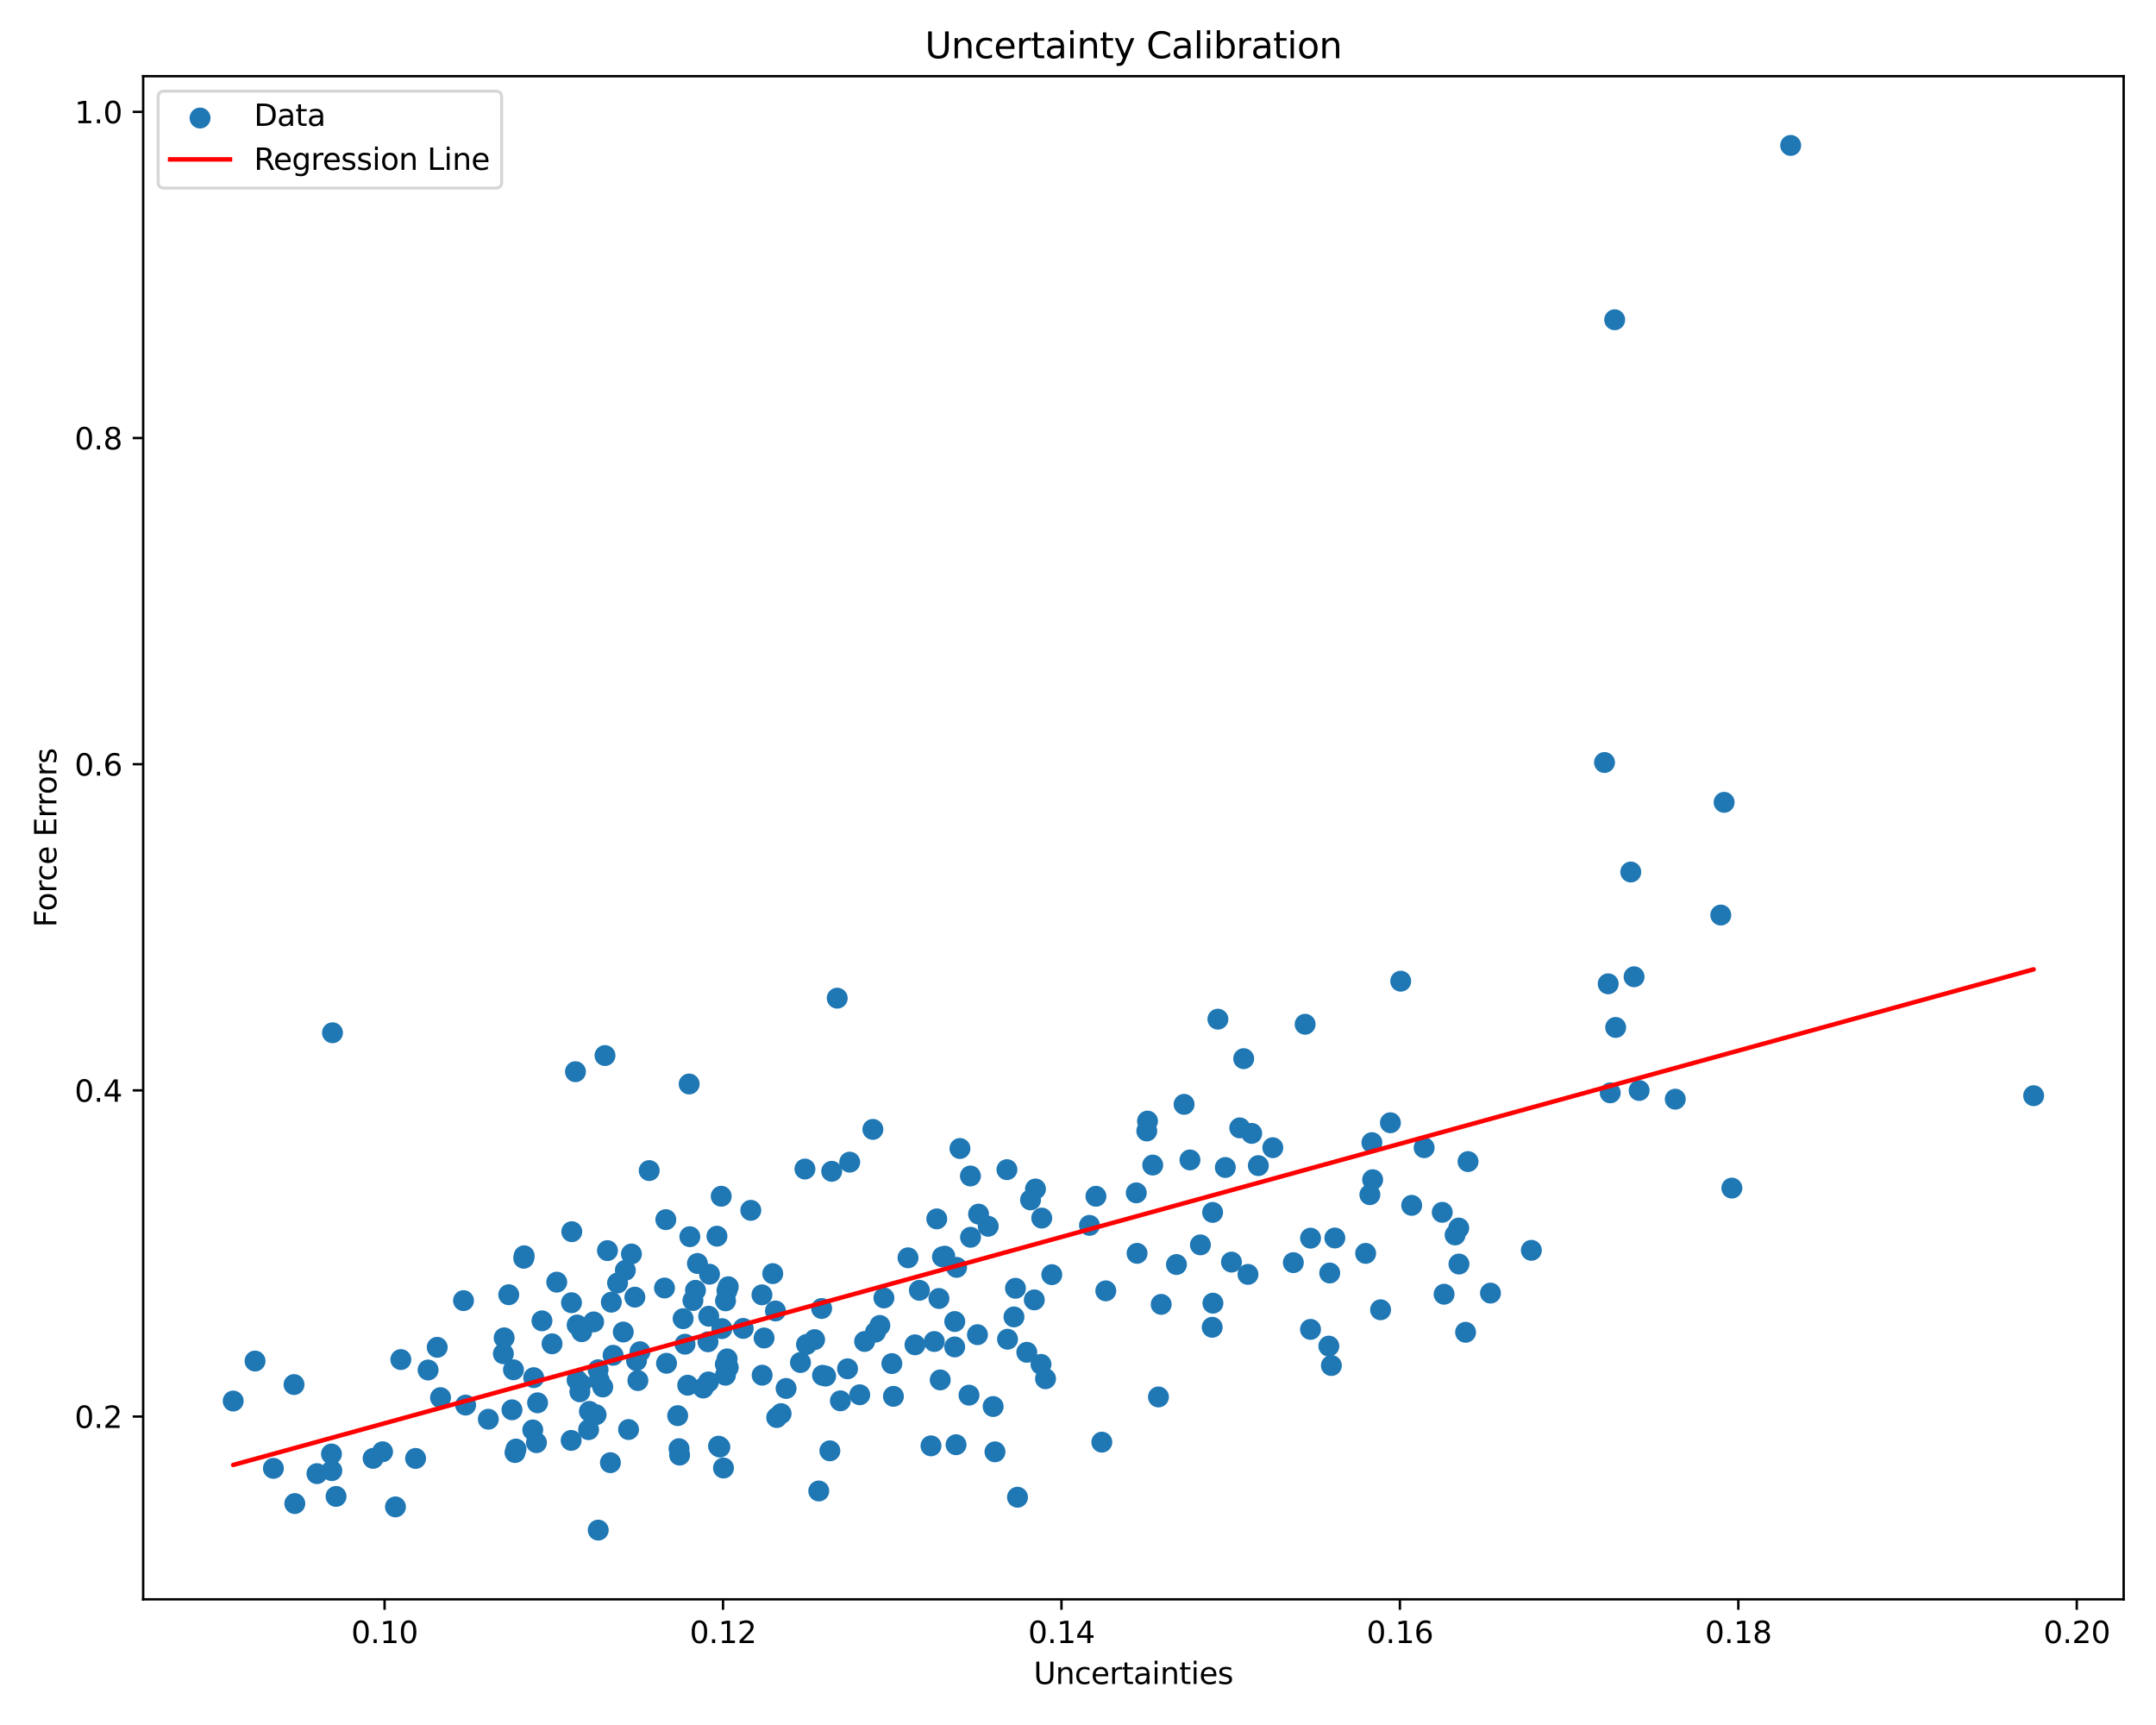 <?xml version="1.0" encoding="utf-8" standalone="no"?>
<!DOCTYPE svg PUBLIC "-//W3C//DTD SVG 1.1//EN"
  "http://www.w3.org/Graphics/SVG/1.1/DTD/svg11.dtd">
<svg xmlns:xlink="http://www.w3.org/1999/xlink" width="720pt" height="576pt" viewBox="0 0 720 576" xmlns="http://www.w3.org/2000/svg" version="1.1">
 <defs>
  <style type="text/css">*{stroke-linejoin: round; stroke-linecap: butt}</style>
 </defs>
 <g id="figure_1">
  <g id="patch_1">
   <path d="M 0 576 
L 720 576 
L 720 0 
L 0 0 
z
" style="fill: #ffffff"/>
  </g>
  <g id="axes_1">
   <g id="patch_2">
    <path d="M 47.81 534.04 
L 709.2 534.04 
L 709.2 25.44 
L 47.81 25.44 
z
" style="fill: #ffffff"/>
   </g>
   <g id="PathCollection_1">
    <defs>
     <path id="m67fe8d5c1d" d="M 0 3 
C 0.796 3 1.559 2.684 2.121 2.121 
C 2.684 1.559 3 0.796 3 0 
C 3 -0.796 2.684 -1.559 2.121 -2.121 
C 1.559 -2.684 0.796 -3 0 -3 
C -0.796 -3 -1.559 -2.684 -2.121 -2.121 
C -2.684 -1.559 -3 -0.796 -3 0 
C -3 0.796 -2.684 1.559 -2.121 2.121 
C -1.559 2.684 -0.796 3 0 3 
z
" style="stroke: #1f77b4"/>
    </defs>
    <g clip-path="url(#pb50851ac76)">
     <use xlink:href="#m67fe8d5c1d" x="307.032" y="430.855" style="fill: #1f77b4; stroke: #1f77b4"/>
     <use xlink:href="#m67fe8d5c1d" x="179.151" y="481.725" style="fill: #1f77b4; stroke: #1f77b4"/>
     <use xlink:href="#m67fe8d5c1d" x="248.201" y="443.576" style="fill: #1f77b4; stroke: #1f77b4"/>
     <use xlink:href="#m67fe8d5c1d" x="240.852" y="399.445" style="fill: #1f77b4; stroke: #1f77b4"/>
     <use xlink:href="#m67fe8d5c1d" x="242.257" y="459.197" style="fill: #1f77b4; stroke: #1f77b4"/>
     <use xlink:href="#m67fe8d5c1d" x="180.993" y="441.041" style="fill: #1f77b4; stroke: #1f77b4"/>
     <use xlink:href="#m67fe8d5c1d" x="544.602" y="291.178" style="fill: #1f77b4; stroke: #1f77b4"/>
     <use xlink:href="#m67fe8d5c1d" x="239.956" y="482.889" style="fill: #1f77b4; stroke: #1f77b4"/>
     <use xlink:href="#m67fe8d5c1d" x="236.431" y="448.043" style="fill: #1f77b4; stroke: #1f77b4"/>
     <use xlink:href="#m67fe8d5c1d" x="415.334" y="353.501" style="fill: #1f77b4; stroke: #1f77b4"/>
     <use xlink:href="#m67fe8d5c1d" x="386.864" y="466.459" style="fill: #1f77b4; stroke: #1f77b4"/>
     <use xlink:href="#m67fe8d5c1d" x="202.04" y="352.458" style="fill: #1f77b4; stroke: #1f77b4"/>
     <use xlink:href="#m67fe8d5c1d" x="347.888" y="406.737" style="fill: #1f77b4; stroke: #1f77b4"/>
     <use xlink:href="#m67fe8d5c1d" x="232.26" y="430.854" style="fill: #1f77b4; stroke: #1f77b4"/>
     <use xlink:href="#m67fe8d5c1d" x="133.859" y="453.976" style="fill: #1f77b4; stroke: #1f77b4"/>
     <use xlink:href="#m67fe8d5c1d" x="240.394" y="483.197" style="fill: #1f77b4; stroke: #1f77b4"/>
     <use xlink:href="#m67fe8d5c1d" x="345.405" y="434.052" style="fill: #1f77b4; stroke: #1f77b4"/>
     <use xlink:href="#m67fe8d5c1d" x="234.834" y="463.482" style="fill: #1f77b4; stroke: #1f77b4"/>
     <use xlink:href="#m67fe8d5c1d" x="228.125" y="440.322" style="fill: #1f77b4; stroke: #1f77b4"/>
     <use xlink:href="#m67fe8d5c1d" x="291.497" y="377.118" style="fill: #1f77b4; stroke: #1f77b4"/>
     <use xlink:href="#m67fe8d5c1d" x="193.995" y="462.145" style="fill: #1f77b4; stroke: #1f77b4"/>
     <use xlink:href="#m67fe8d5c1d" x="213.023" y="460.986" style="fill: #1f77b4; stroke: #1f77b4"/>
     <use xlink:href="#m67fe8d5c1d" x="487.151" y="410.061" style="fill: #1f77b4; stroke: #1f77b4"/>
     <use xlink:href="#m67fe8d5c1d" x="212.017" y="433.138" style="fill: #1f77b4; stroke: #1f77b4"/>
     <use xlink:href="#m67fe8d5c1d" x="416.762" y="425.534" style="fill: #1f77b4; stroke: #1f77b4"/>
     <use xlink:href="#m67fe8d5c1d" x="111.036" y="344.851" style="fill: #1f77b4; stroke: #1f77b4"/>
     <use xlink:href="#m67fe8d5c1d" x="547.39" y="364.122" style="fill: #1f77b4; stroke: #1f77b4"/>
     <use xlink:href="#m67fe8d5c1d" x="196.832" y="471.276" style="fill: #1f77b4; stroke: #1f77b4"/>
     <use xlink:href="#m67fe8d5c1d" x="208.835" y="424.179" style="fill: #1f77b4; stroke: #1f77b4"/>
     <use xlink:href="#m67fe8d5c1d" x="397.389" y="387.319" style="fill: #1f77b4; stroke: #1f77b4"/>
     <use xlink:href="#m67fe8d5c1d" x="91.304" y="490.305" style="fill: #1f77b4; stroke: #1f77b4"/>
     <use xlink:href="#m67fe8d5c1d" x="242.816" y="453.751" style="fill: #1f77b4; stroke: #1f77b4"/>
     <use xlink:href="#m67fe8d5c1d" x="404.956" y="404.838" style="fill: #1f77b4; stroke: #1f77b4"/>
     <use xlink:href="#m67fe8d5c1d" x="431.912" y="421.607" style="fill: #1f77b4; stroke: #1f77b4"/>
     <use xlink:href="#m67fe8d5c1d" x="168.363" y="446.724" style="fill: #1f77b4; stroke: #1f77b4"/>
     <use xlink:href="#m67fe8d5c1d" x="545.703" y="326.153" style="fill: #1f77b4; stroke: #1f77b4"/>
     <use xlink:href="#m67fe8d5c1d" x="497.751" y="431.782" style="fill: #1f77b4; stroke: #1f77b4"/>
     <use xlink:href="#m67fe8d5c1d" x="332.274" y="484.79" style="fill: #1f77b4; stroke: #1f77b4"/>
     <use xlink:href="#m67fe8d5c1d" x="242.761" y="430.989" style="fill: #1f77b4; stroke: #1f77b4"/>
     <use xlink:href="#m67fe8d5c1d" x="274.678" y="459.235" style="fill: #1f77b4; stroke: #1f77b4"/>
     <use xlink:href="#m67fe8d5c1d" x="110.82" y="491.072" style="fill: #1f77b4; stroke: #1f77b4"/>
     <use xlink:href="#m67fe8d5c1d" x="319.46" y="423.196" style="fill: #1f77b4; stroke: #1f77b4"/>
     <use xlink:href="#m67fe8d5c1d" x="338.616" y="439.734" style="fill: #1f77b4; stroke: #1f77b4"/>
     <use xlink:href="#m67fe8d5c1d" x="200.116" y="460.895" style="fill: #1f77b4; stroke: #1f77b4"/>
     <use xlink:href="#m67fe8d5c1d" x="467.773" y="327.632" style="fill: #1f77b4; stroke: #1f77b4"/>
     <use xlink:href="#m67fe8d5c1d" x="226.313" y="472.701" style="fill: #1f77b4; stroke: #1f77b4"/>
     <use xlink:href="#m67fe8d5c1d" x="179.528" y="468.414" style="fill: #1f77b4; stroke: #1f77b4"/>
     <use xlink:href="#m67fe8d5c1d" x="298.363" y="466.259" style="fill: #1f77b4; stroke: #1f77b4"/>
     <use xlink:href="#m67fe8d5c1d" x="190.951" y="411.277" style="fill: #1f77b4; stroke: #1f77b4"/>
     <use xlink:href="#m67fe8d5c1d" x="575.774" y="267.909" style="fill: #1f77b4; stroke: #1f77b4"/>
     <use xlink:href="#m67fe8d5c1d" x="221.913" y="430.085" style="fill: #1f77b4; stroke: #1f77b4"/>
     <use xlink:href="#m67fe8d5c1d" x="318.847" y="441.276" style="fill: #1f77b4; stroke: #1f77b4"/>
     <use xlink:href="#m67fe8d5c1d" x="324.116" y="413.142" style="fill: #1f77b4; stroke: #1f77b4"/>
     <use xlink:href="#m67fe8d5c1d" x="326.424" y="445.667" style="fill: #1f77b4; stroke: #1f77b4"/>
     <use xlink:href="#m67fe8d5c1d" x="229.658" y="462.543" style="fill: #1f77b4; stroke: #1f77b4"/>
     <use xlink:href="#m67fe8d5c1d" x="405.056" y="435.147" style="fill: #1f77b4; stroke: #1f77b4"/>
     <use xlink:href="#m67fe8d5c1d" x="230.375" y="412.946" style="fill: #1f77b4; stroke: #1f77b4"/>
     <use xlink:href="#m67fe8d5c1d" x="198.25" y="441.401" style="fill: #1f77b4; stroke: #1f77b4"/>
     <use xlink:href="#m67fe8d5c1d" x="171.988" y="485.023" style="fill: #1f77b4; stroke: #1f77b4"/>
     <use xlink:href="#m67fe8d5c1d" x="210.869" y="418.724" style="fill: #1f77b4; stroke: #1f77b4"/>
     <use xlink:href="#m67fe8d5c1d" x="349.156" y="460.381" style="fill: #1f77b4; stroke: #1f77b4"/>
     <use xlink:href="#m67fe8d5c1d" x="241.071" y="443.649" style="fill: #1f77b4; stroke: #1f77b4"/>
     <use xlink:href="#m67fe8d5c1d" x="194.276" y="444.672" style="fill: #1f77b4; stroke: #1f77b4"/>
     <use xlink:href="#m67fe8d5c1d" x="239.428" y="412.774" style="fill: #1f77b4; stroke: #1f77b4"/>
     <use xlink:href="#m67fe8d5c1d" x="331.666" y="469.653" style="fill: #1f77b4; stroke: #1f77b4"/>
     <use xlink:href="#m67fe8d5c1d" x="201.288" y="463.124" style="fill: #1f77b4; stroke: #1f77b4"/>
     <use xlink:href="#m67fe8d5c1d" x="236.588" y="461.445" style="fill: #1f77b4; stroke: #1f77b4"/>
     <use xlink:href="#m67fe8d5c1d" x="485.933" y="412.369" style="fill: #1f77b4; stroke: #1f77b4"/>
     <use xlink:href="#m67fe8d5c1d" x="383.215" y="374.352" style="fill: #1f77b4; stroke: #1f77b4"/>
     <use xlink:href="#m67fe8d5c1d" x="679.137" y="365.867" style="fill: #1f77b4; stroke: #1f77b4"/>
     <use xlink:href="#m67fe8d5c1d" x="138.787" y="486.992" style="fill: #1f77b4; stroke: #1f77b4"/>
     <use xlink:href="#m67fe8d5c1d" x="169.892" y="432.326" style="fill: #1f77b4; stroke: #1f77b4"/>
     <use xlink:href="#m67fe8d5c1d" x="105.849" y="492.066" style="fill: #1f77b4; stroke: #1f77b4"/>
     <use xlink:href="#m67fe8d5c1d" x="313.561" y="433.581" style="fill: #1f77b4; stroke: #1f77b4"/>
     <use xlink:href="#m67fe8d5c1d" x="202.862" y="417.594" style="fill: #1f77b4; stroke: #1f77b4"/>
     <use xlink:href="#m67fe8d5c1d" x="444.063" y="425.07" style="fill: #1f77b4; stroke: #1f77b4"/>
     <use xlink:href="#m67fe8d5c1d" x="414.027" y="376.616" style="fill: #1f77b4; stroke: #1f77b4"/>
     <use xlink:href="#m67fe8d5c1d" x="178.233" y="460.02" style="fill: #1f77b4; stroke: #1f77b4"/>
     <use xlink:href="#m67fe8d5c1d" x="511.402" y="417.501" style="fill: #1f77b4; stroke: #1f77b4"/>
     <use xlink:href="#m67fe8d5c1d" x="242.289" y="434.366" style="fill: #1f77b4; stroke: #1f77b4"/>
     <use xlink:href="#m67fe8d5c1d" x="163.08" y="473.9" style="fill: #1f77b4; stroke: #1f77b4"/>
     <use xlink:href="#m67fe8d5c1d" x="268.81" y="390.355" style="fill: #1f77b4; stroke: #1f77b4"/>
     <use xlink:href="#m67fe8d5c1d" x="260.849" y="472.031" style="fill: #1f77b4; stroke: #1f77b4"/>
     <use xlink:href="#m67fe8d5c1d" x="155.498" y="469.178" style="fill: #1f77b4; stroke: #1f77b4"/>
     <use xlink:href="#m67fe8d5c1d" x="272.037" y="447.32" style="fill: #1f77b4; stroke: #1f77b4"/>
     <use xlink:href="#m67fe8d5c1d" x="537.057" y="328.511" style="fill: #1f77b4; stroke: #1f77b4"/>
     <use xlink:href="#m67fe8d5c1d" x="539.554" y="343.077" style="fill: #1f77b4; stroke: #1f77b4"/>
     <use xlink:href="#m67fe8d5c1d" x="170.983" y="470.759" style="fill: #1f77b4; stroke: #1f77b4"/>
     <use xlink:href="#m67fe8d5c1d" x="310.902" y="482.787" style="fill: #1f77b4; stroke: #1f77b4"/>
     <use xlink:href="#m67fe8d5c1d" x="269.336" y="448.943" style="fill: #1f77b4; stroke: #1f77b4"/>
     <use xlink:href="#m67fe8d5c1d" x="283.764" y="388.059" style="fill: #1f77b4; stroke: #1f77b4"/>
     <use xlink:href="#m67fe8d5c1d" x="598.003" y="48.558" style="fill: #1f77b4; stroke: #1f77b4"/>
     <use xlink:href="#m67fe8d5c1d" x="77.873" y="467.823" style="fill: #1f77b4; stroke: #1f77b4"/>
     <use xlink:href="#m67fe8d5c1d" x="312.008" y="447.949" style="fill: #1f77b4; stroke: #1f77b4"/>
     <use xlink:href="#m67fe8d5c1d" x="379.462" y="398.31" style="fill: #1f77b4; stroke: #1f77b4"/>
     <use xlink:href="#m67fe8d5c1d" x="379.728" y="418.509" style="fill: #1f77b4; stroke: #1f77b4"/>
     <use xlink:href="#m67fe8d5c1d" x="208.14" y="444.785" style="fill: #1f77b4; stroke: #1f77b4"/>
     <use xlink:href="#m67fe8d5c1d" x="295.184" y="433.393" style="fill: #1f77b4; stroke: #1f77b4"/>
     <use xlink:href="#m67fe8d5c1d" x="279.593" y="333.302" style="fill: #1f77b4; stroke: #1f77b4"/>
     <use xlink:href="#m67fe8d5c1d" x="404.815" y="443.199" style="fill: #1f77b4; stroke: #1f77b4"/>
     <use xlink:href="#m67fe8d5c1d" x="98.194" y="462.325" style="fill: #1f77b4; stroke: #1f77b4"/>
     <use xlink:href="#m67fe8d5c1d" x="216.803" y="390.872" style="fill: #1f77b4; stroke: #1f77b4"/>
     <use xlink:href="#m67fe8d5c1d" x="277.745" y="391.115" style="fill: #1f77b4; stroke: #1f77b4"/>
     <use xlink:href="#m67fe8d5c1d" x="250.733" y="404.146" style="fill: #1f77b4; stroke: #1f77b4"/>
     <use xlink:href="#m67fe8d5c1d" x="326.796" y="405.409" style="fill: #1f77b4; stroke: #1f77b4"/>
     <use xlink:href="#m67fe8d5c1d" x="175.046" y="419.328" style="fill: #1f77b4; stroke: #1f77b4"/>
     <use xlink:href="#m67fe8d5c1d" x="574.66" y="305.546" style="fill: #1f77b4; stroke: #1f77b4"/>
     <use xlink:href="#m67fe8d5c1d" x="236.94" y="425.478" style="fill: #1f77b4; stroke: #1f77b4"/>
     <use xlink:href="#m67fe8d5c1d" x="315.514" y="419.455" style="fill: #1f77b4; stroke: #1f77b4"/>
     <use xlink:href="#m67fe8d5c1d" x="124.599" y="486.968" style="fill: #1f77b4; stroke: #1f77b4"/>
     <use xlink:href="#m67fe8d5c1d" x="435.849" y="342.018" style="fill: #1f77b4; stroke: #1f77b4"/>
     <use xlink:href="#m67fe8d5c1d" x="445.772" y="413.382" style="fill: #1f77b4; stroke: #1f77b4"/>
     <use xlink:href="#m67fe8d5c1d" x="146.006" y="449.886" style="fill: #1f77b4; stroke: #1f77b4"/>
     <use xlink:href="#m67fe8d5c1d" x="275.726" y="459.483" style="fill: #1f77b4; stroke: #1f77b4"/>
     <use xlink:href="#m67fe8d5c1d" x="213.724" y="451.345" style="fill: #1f77b4; stroke: #1f77b4"/>
     <use xlink:href="#m67fe8d5c1d" x="168.099" y="452.03" style="fill: #1f77b4; stroke: #1f77b4"/>
     <use xlink:href="#m67fe8d5c1d" x="255.167" y="446.77" style="fill: #1f77b4; stroke: #1f77b4"/>
     <use xlink:href="#m67fe8d5c1d" x="258.974" y="437.748" style="fill: #1f77b4; stroke: #1f77b4"/>
     <use xlink:href="#m67fe8d5c1d" x="185.928" y="428.127" style="fill: #1f77b4; stroke: #1f77b4"/>
     <use xlink:href="#m67fe8d5c1d" x="456.058" y="418.52" style="fill: #1f77b4; stroke: #1f77b4"/>
     <use xlink:href="#m67fe8d5c1d" x="395.427" y="368.76" style="fill: #1f77b4; stroke: #1f77b4"/>
     <use xlink:href="#m67fe8d5c1d" x="443.769" y="449.481" style="fill: #1f77b4; stroke: #1f77b4"/>
     <use xlink:href="#m67fe8d5c1d" x="241.611" y="490.193" style="fill: #1f77b4; stroke: #1f77b4"/>
     <use xlink:href="#m67fe8d5c1d" x="458.151" y="381.546" style="fill: #1f77b4; stroke: #1f77b4"/>
     <use xlink:href="#m67fe8d5c1d" x="243.195" y="456.618" style="fill: #1f77b4; stroke: #1f77b4"/>
     <use xlink:href="#m67fe8d5c1d" x="297.832" y="455.315" style="fill: #1f77b4; stroke: #1f77b4"/>
     <use xlink:href="#m67fe8d5c1d" x="367.956" y="481.558" style="fill: #1f77b4; stroke: #1f77b4"/>
     <use xlink:href="#m67fe8d5c1d" x="336.469" y="447.188" style="fill: #1f77b4; stroke: #1f77b4"/>
     <use xlink:href="#m67fe8d5c1d" x="487.222" y="422.082" style="fill: #1f77b4; stroke: #1f77b4"/>
     <use xlink:href="#m67fe8d5c1d" x="273.43" y="497.857" style="fill: #1f77b4; stroke: #1f77b4"/>
     <use xlink:href="#m67fe8d5c1d" x="365.991" y="399.453" style="fill: #1f77b4; stroke: #1f77b4"/>
     <use xlink:href="#m67fe8d5c1d" x="342.907" y="451.548" style="fill: #1f77b4; stroke: #1f77b4"/>
     <use xlink:href="#m67fe8d5c1d" x="243.206" y="429.66" style="fill: #1f77b4; stroke: #1f77b4"/>
     <use xlink:href="#m67fe8d5c1d" x="222.353" y="407.25" style="fill: #1f77b4; stroke: #1f77b4"/>
     <use xlink:href="#m67fe8d5c1d" x="258.059" y="425.275" style="fill: #1f77b4; stroke: #1f77b4"/>
     <use xlink:href="#m67fe8d5c1d" x="212.565" y="454.335" style="fill: #1f77b4; stroke: #1f77b4"/>
     <use xlink:href="#m67fe8d5c1d" x="392.88" y="422.247" style="fill: #1f77b4; stroke: #1f77b4"/>
     <use xlink:href="#m67fe8d5c1d" x="339.115" y="430.178" style="fill: #1f77b4; stroke: #1f77b4"/>
     <use xlink:href="#m67fe8d5c1d" x="489.433" y="444.871" style="fill: #1f77b4; stroke: #1f77b4"/>
     <use xlink:href="#m67fe8d5c1d" x="190.85" y="434.992" style="fill: #1f77b4; stroke: #1f77b4"/>
     <use xlink:href="#m67fe8d5c1d" x="406.716" y="340.317" style="fill: #1f77b4; stroke: #1f77b4"/>
     <use xlink:href="#m67fe8d5c1d" x="132.063" y="503.173" style="fill: #1f77b4; stroke: #1f77b4"/>
     <use xlink:href="#m67fe8d5c1d" x="127.757" y="484.766" style="fill: #1f77b4; stroke: #1f77b4"/>
     <use xlink:href="#m67fe8d5c1d" x="464.329" y="374.908" style="fill: #1f77b4; stroke: #1f77b4"/>
     <use xlink:href="#m67fe8d5c1d" x="539.23" y="106.772" style="fill: #1f77b4; stroke: #1f77b4"/>
     <use xlink:href="#m67fe8d5c1d" x="199.066" y="472.394" style="fill: #1f77b4; stroke: #1f77b4"/>
     <use xlink:href="#m67fe8d5c1d" x="142.962" y="457.463" style="fill: #1f77b4; stroke: #1f77b4"/>
     <use xlink:href="#m67fe8d5c1d" x="578.359" y="396.722" style="fill: #1f77b4; stroke: #1f77b4"/>
     <use xlink:href="#m67fe8d5c1d" x="254.456" y="432.365" style="fill: #1f77b4; stroke: #1f77b4"/>
     <use xlink:href="#m67fe8d5c1d" x="172.318" y="483.861" style="fill: #1f77b4; stroke: #1f77b4"/>
     <use xlink:href="#m67fe8d5c1d" x="171.467" y="457.389" style="fill: #1f77b4; stroke: #1f77b4"/>
     <use xlink:href="#m67fe8d5c1d" x="274.385" y="436.925" style="fill: #1f77b4; stroke: #1f77b4"/>
     <use xlink:href="#m67fe8d5c1d" x="228.763" y="448.843" style="fill: #1f77b4; stroke: #1f77b4"/>
     <use xlink:href="#m67fe8d5c1d" x="259.382" y="473.332" style="fill: #1f77b4; stroke: #1f77b4"/>
     <use xlink:href="#m67fe8d5c1d" x="174.904" y="420.144" style="fill: #1f77b4; stroke: #1f77b4"/>
     <use xlink:href="#m67fe8d5c1d" x="482.255" y="432.157" style="fill: #1f77b4; stroke: #1f77b4"/>
     <use xlink:href="#m67fe8d5c1d" x="387.782" y="435.549" style="fill: #1f77b4; stroke: #1f77b4"/>
     <use xlink:href="#m67fe8d5c1d" x="384.956" y="389.024" style="fill: #1f77b4; stroke: #1f77b4"/>
     <use xlink:href="#m67fe8d5c1d" x="222.588" y="455.222" style="fill: #1f77b4; stroke: #1f77b4"/>
     <use xlink:href="#m67fe8d5c1d" x="369.282" y="431.034" style="fill: #1f77b4; stroke: #1f77b4"/>
     <use xlink:href="#m67fe8d5c1d" x="206.238" y="428.409" style="fill: #1f77b4; stroke: #1f77b4"/>
     <use xlink:href="#m67fe8d5c1d" x="203.849" y="488.408" style="fill: #1f77b4; stroke: #1f77b4"/>
     <use xlink:href="#m67fe8d5c1d" x="535.827" y="254.608" style="fill: #1f77b4; stroke: #1f77b4"/>
     <use xlink:href="#m67fe8d5c1d" x="277.138" y="484.447" style="fill: #1f77b4; stroke: #1f77b4"/>
     <use xlink:href="#m67fe8d5c1d" x="305.561" y="449.053" style="fill: #1f77b4; stroke: #1f77b4"/>
     <use xlink:href="#m67fe8d5c1d" x="330.012" y="409.467" style="fill: #1f77b4; stroke: #1f77b4"/>
     <use xlink:href="#m67fe8d5c1d" x="231.402" y="434.262" style="fill: #1f77b4; stroke: #1f77b4"/>
     <use xlink:href="#m67fe8d5c1d" x="287.108" y="465.735" style="fill: #1f77b4; stroke: #1f77b4"/>
     <use xlink:href="#m67fe8d5c1d" x="199.738" y="457.384" style="fill: #1f77b4; stroke: #1f77b4"/>
     <use xlink:href="#m67fe8d5c1d" x="444.614" y="455.963" style="fill: #1f77b4; stroke: #1f77b4"/>
     <use xlink:href="#m67fe8d5c1d" x="262.52" y="463.623" style="fill: #1f77b4; stroke: #1f77b4"/>
     <use xlink:href="#m67fe8d5c1d" x="242.224" y="455.549" style="fill: #1f77b4; stroke: #1f77b4"/>
     <use xlink:href="#m67fe8d5c1d" x="293.831" y="442.587" style="fill: #1f77b4; stroke: #1f77b4"/>
     <use xlink:href="#m67fe8d5c1d" x="363.838" y="409.165" style="fill: #1f77b4; stroke: #1f77b4"/>
     <use xlink:href="#m67fe8d5c1d" x="471.435" y="402.48" style="fill: #1f77b4; stroke: #1f77b4"/>
     <use xlink:href="#m67fe8d5c1d" x="154.787" y="434.295" style="fill: #1f77b4; stroke: #1f77b4"/>
     <use xlink:href="#m67fe8d5c1d" x="345.799" y="397.018" style="fill: #1f77b4; stroke: #1f77b4"/>
     <use xlink:href="#m67fe8d5c1d" x="254.524" y="459.196" style="fill: #1f77b4; stroke: #1f77b4"/>
     <use xlink:href="#m67fe8d5c1d" x="192.177" y="357.852" style="fill: #1f77b4; stroke: #1f77b4"/>
     <use xlink:href="#m67fe8d5c1d" x="475.595" y="383.235" style="fill: #1f77b4; stroke: #1f77b4"/>
     <use xlink:href="#m67fe8d5c1d" x="339.795" y="499.945" style="fill: #1f77b4; stroke: #1f77b4"/>
     <use xlink:href="#m67fe8d5c1d" x="199.782" y="510.922" style="fill: #1f77b4; stroke: #1f77b4"/>
     <use xlink:href="#m67fe8d5c1d" x="437.659" y="413.439" style="fill: #1f77b4; stroke: #1f77b4"/>
     <use xlink:href="#m67fe8d5c1d" x="85.176" y="454.472" style="fill: #1f77b4; stroke: #1f77b4"/>
     <use xlink:href="#m67fe8d5c1d" x="226.958" y="485.878" style="fill: #1f77b4; stroke: #1f77b4"/>
     <use xlink:href="#m67fe8d5c1d" x="110.697" y="485.498" style="fill: #1f77b4; stroke: #1f77b4"/>
     <use xlink:href="#m67fe8d5c1d" x="177.917" y="477.472" style="fill: #1f77b4; stroke: #1f77b4"/>
     <use xlink:href="#m67fe8d5c1d" x="267.319" y="454.963" style="fill: #1f77b4; stroke: #1f77b4"/>
     <use xlink:href="#m67fe8d5c1d" x="400.878" y="415.677" style="fill: #1f77b4; stroke: #1f77b4"/>
     <use xlink:href="#m67fe8d5c1d" x="313.993" y="460.769" style="fill: #1f77b4; stroke: #1f77b4"/>
     <use xlink:href="#m67fe8d5c1d" x="314.733" y="419.667" style="fill: #1f77b4; stroke: #1f77b4"/>
     <use xlink:href="#m67fe8d5c1d" x="320.577" y="383.498" style="fill: #1f77b4; stroke: #1f77b4"/>
     <use xlink:href="#m67fe8d5c1d" x="418.013" y="378.452" style="fill: #1f77b4; stroke: #1f77b4"/>
     <use xlink:href="#m67fe8d5c1d" x="490.254" y="387.867" style="fill: #1f77b4; stroke: #1f77b4"/>
     <use xlink:href="#m67fe8d5c1d" x="232.909" y="421.893" style="fill: #1f77b4; stroke: #1f77b4"/>
     <use xlink:href="#m67fe8d5c1d" x="425.057" y="383.231" style="fill: #1f77b4; stroke: #1f77b4"/>
     <use xlink:href="#m67fe8d5c1d" x="336.27" y="390.561" style="fill: #1f77b4; stroke: #1f77b4"/>
     <use xlink:href="#m67fe8d5c1d" x="382.974" y="377.65" style="fill: #1f77b4; stroke: #1f77b4"/>
     <use xlink:href="#m67fe8d5c1d" x="192.715" y="460.817" style="fill: #1f77b4; stroke: #1f77b4"/>
     <use xlink:href="#m67fe8d5c1d" x="193.646" y="464.747" style="fill: #1f77b4; stroke: #1f77b4"/>
     <use xlink:href="#m67fe8d5c1d" x="324.075" y="392.677" style="fill: #1f77b4; stroke: #1f77b4"/>
     <use xlink:href="#m67fe8d5c1d" x="347.644" y="455.583" style="fill: #1f77b4; stroke: #1f77b4"/>
     <use xlink:href="#m67fe8d5c1d" x="312.84" y="407.004" style="fill: #1f77b4; stroke: #1f77b4"/>
     <use xlink:href="#m67fe8d5c1d" x="318.822" y="449.759" style="fill: #1f77b4; stroke: #1f77b4"/>
     <use xlink:href="#m67fe8d5c1d" x="461.047" y="437.352" style="fill: #1f77b4; stroke: #1f77b4"/>
     <use xlink:href="#m67fe8d5c1d" x="226.76" y="483.736" style="fill: #1f77b4; stroke: #1f77b4"/>
     <use xlink:href="#m67fe8d5c1d" x="204.155" y="434.81" style="fill: #1f77b4; stroke: #1f77b4"/>
     <use xlink:href="#m67fe8d5c1d" x="351.248" y="425.632" style="fill: #1f77b4; stroke: #1f77b4"/>
     <use xlink:href="#m67fe8d5c1d" x="112.223" y="499.675" style="fill: #1f77b4; stroke: #1f77b4"/>
     <use xlink:href="#m67fe8d5c1d" x="204.745" y="452.551" style="fill: #1f77b4; stroke: #1f77b4"/>
     <use xlink:href="#m67fe8d5c1d" x="303.233" y="419.997" style="fill: #1f77b4; stroke: #1f77b4"/>
     <use xlink:href="#m67fe8d5c1d" x="184.358" y="448.714" style="fill: #1f77b4; stroke: #1f77b4"/>
     <use xlink:href="#m67fe8d5c1d" x="280.647" y="467.754" style="fill: #1f77b4; stroke: #1f77b4"/>
     <use xlink:href="#m67fe8d5c1d" x="420.226" y="389.215" style="fill: #1f77b4; stroke: #1f77b4"/>
     <use xlink:href="#m67fe8d5c1d" x="147.117" y="466.689" style="fill: #1f77b4; stroke: #1f77b4"/>
     <use xlink:href="#m67fe8d5c1d" x="98.449" y="502.057" style="fill: #1f77b4; stroke: #1f77b4"/>
     <use xlink:href="#m67fe8d5c1d" x="190.737" y="480.97" style="fill: #1f77b4; stroke: #1f77b4"/>
     <use xlink:href="#m67fe8d5c1d" x="236.68" y="439.503" style="fill: #1f77b4; stroke: #1f77b4"/>
     <use xlink:href="#m67fe8d5c1d" x="292.361" y="444.824" style="fill: #1f77b4; stroke: #1f77b4"/>
     <use xlink:href="#m67fe8d5c1d" x="230.148" y="361.961" style="fill: #1f77b4; stroke: #1f77b4"/>
     <use xlink:href="#m67fe8d5c1d" x="288.738" y="447.936" style="fill: #1f77b4; stroke: #1f77b4"/>
     <use xlink:href="#m67fe8d5c1d" x="323.599" y="465.862" style="fill: #1f77b4; stroke: #1f77b4"/>
     <use xlink:href="#m67fe8d5c1d" x="458.398" y="393.922" style="fill: #1f77b4; stroke: #1f77b4"/>
     <use xlink:href="#m67fe8d5c1d" x="409.2" y="389.843" style="fill: #1f77b4; stroke: #1f77b4"/>
     <use xlink:href="#m67fe8d5c1d" x="559.458" y="367.032" style="fill: #1f77b4; stroke: #1f77b4"/>
     <use xlink:href="#m67fe8d5c1d" x="437.653" y="443.9" style="fill: #1f77b4; stroke: #1f77b4"/>
     <use xlink:href="#m67fe8d5c1d" x="192.736" y="442.435" style="fill: #1f77b4; stroke: #1f77b4"/>
     <use xlink:href="#m67fe8d5c1d" x="344.152" y="400.666" style="fill: #1f77b4; stroke: #1f77b4"/>
     <use xlink:href="#m67fe8d5c1d" x="411.252" y="421.43" style="fill: #1f77b4; stroke: #1f77b4"/>
     <use xlink:href="#m67fe8d5c1d" x="481.64" y="404.814" style="fill: #1f77b4; stroke: #1f77b4"/>
     <use xlink:href="#m67fe8d5c1d" x="209.906" y="477.339" style="fill: #1f77b4; stroke: #1f77b4"/>
     <use xlink:href="#m67fe8d5c1d" x="457.472" y="398.917" style="fill: #1f77b4; stroke: #1f77b4"/>
     <use xlink:href="#m67fe8d5c1d" x="537.739" y="364.917" style="fill: #1f77b4; stroke: #1f77b4"/>
     <use xlink:href="#m67fe8d5c1d" x="319.272" y="482.412" style="fill: #1f77b4; stroke: #1f77b4"/>
     <use xlink:href="#m67fe8d5c1d" x="283.038" y="457.058" style="fill: #1f77b4; stroke: #1f77b4"/>
     <use xlink:href="#m67fe8d5c1d" x="196.565" y="477.38" style="fill: #1f77b4; stroke: #1f77b4"/>
    </g>
   </g>
   <g id="matplotlib.axis_1">
    <g id="xtick_1">
     <g id="line2d_1">
      <defs>
       <path id="me566bdd6b9" d="M 0 0 
L 0 3.5 
" style="stroke: #000000; stroke-width: 0.8"/>
      </defs>
      <g>
       <use xlink:href="#me566bdd6b9" x="128.434" y="534.04" style="stroke: #000000; stroke-width: 0.8"/>
      </g>
     </g>
     <g id="text_1">
      <!-- 0.10 -->
      <g transform="translate(117.301 548.638) scale(0.1 -0.1)">
       <defs>
        <path id="DejaVuSans-30" d="M 2034 4250 
Q 1547 4250 1301 3770 
Q 1056 3291 1056 2328 
Q 1056 1369 1301 889 
Q 1547 409 2034 409 
Q 2525 409 2770 889 
Q 3016 1369 3016 2328 
Q 3016 3291 2770 3770 
Q 2525 4250 2034 4250 
z
M 2034 4750 
Q 2819 4750 3233 4129 
Q 3647 3509 3647 2328 
Q 3647 1150 3233 529 
Q 2819 -91 2034 -91 
Q 1250 -91 836 529 
Q 422 1150 422 2328 
Q 422 3509 836 4129 
Q 1250 4750 2034 4750 
z
" transform="scale(0.016)"/>
        <path id="DejaVuSans-2e" d="M 684 794 
L 1344 794 
L 1344 0 
L 684 0 
L 684 794 
z
" transform="scale(0.016)"/>
        <path id="DejaVuSans-31" d="M 794 531 
L 1825 531 
L 1825 4091 
L 703 3866 
L 703 4441 
L 1819 4666 
L 2450 4666 
L 2450 531 
L 3481 531 
L 3481 0 
L 794 0 
L 794 531 
z
" transform="scale(0.016)"/>
       </defs>
       <use xlink:href="#DejaVuSans-30"/>
       <use xlink:href="#DejaVuSans-2e" x="63.623"/>
       <use xlink:href="#DejaVuSans-31" x="95.41"/>
       <use xlink:href="#DejaVuSans-30" x="159.033"/>
      </g>
     </g>
    </g>
    <g id="xtick_2">
     <g id="line2d_2">
      <g>
       <use xlink:href="#me566bdd6b9" x="241.456" y="534.04" style="stroke: #000000; stroke-width: 0.8"/>
      </g>
     </g>
     <g id="text_2">
      <!-- 0.12 -->
      <g transform="translate(230.323 548.638) scale(0.1 -0.1)">
       <defs>
        <path id="DejaVuSans-32" d="M 1228 531 
L 3431 531 
L 3431 0 
L 469 0 
L 469 531 
Q 828 903 1448 1529 
Q 2069 2156 2228 2338 
Q 2531 2678 2651 2914 
Q 2772 3150 2772 3378 
Q 2772 3750 2511 3984 
Q 2250 4219 1831 4219 
Q 1534 4219 1204 4116 
Q 875 4013 500 3803 
L 500 4441 
Q 881 4594 1212 4672 
Q 1544 4750 1819 4750 
Q 2544 4750 2975 4387 
Q 3406 4025 3406 3419 
Q 3406 3131 3298 2873 
Q 3191 2616 2906 2266 
Q 2828 2175 2409 1742 
Q 1991 1309 1228 531 
z
" transform="scale(0.016)"/>
       </defs>
       <use xlink:href="#DejaVuSans-30"/>
       <use xlink:href="#DejaVuSans-2e" x="63.623"/>
       <use xlink:href="#DejaVuSans-31" x="95.41"/>
       <use xlink:href="#DejaVuSans-32" x="159.033"/>
      </g>
     </g>
    </g>
    <g id="xtick_3">
     <g id="line2d_3">
      <g>
       <use xlink:href="#me566bdd6b9" x="354.478" y="534.04" style="stroke: #000000; stroke-width: 0.8"/>
      </g>
     </g>
     <g id="text_3">
      <!-- 0.14 -->
      <g transform="translate(343.345 548.638) scale(0.1 -0.1)">
       <defs>
        <path id="DejaVuSans-34" d="M 2419 4116 
L 825 1625 
L 2419 1625 
L 2419 4116 
z
M 2253 4666 
L 3047 4666 
L 3047 1625 
L 3713 1625 
L 3713 1100 
L 3047 1100 
L 3047 0 
L 2419 0 
L 2419 1100 
L 313 1100 
L 313 1709 
L 2253 4666 
z
" transform="scale(0.016)"/>
       </defs>
       <use xlink:href="#DejaVuSans-30"/>
       <use xlink:href="#DejaVuSans-2e" x="63.623"/>
       <use xlink:href="#DejaVuSans-31" x="95.41"/>
       <use xlink:href="#DejaVuSans-34" x="159.033"/>
      </g>
     </g>
    </g>
    <g id="xtick_4">
     <g id="line2d_4">
      <g>
       <use xlink:href="#me566bdd6b9" x="467.5" y="534.04" style="stroke: #000000; stroke-width: 0.8"/>
      </g>
     </g>
     <g id="text_4">
      <!-- 0.16 -->
      <g transform="translate(456.367 548.638) scale(0.1 -0.1)">
       <defs>
        <path id="DejaVuSans-36" d="M 2113 2584 
Q 1688 2584 1439 2293 
Q 1191 2003 1191 1497 
Q 1191 994 1439 701 
Q 1688 409 2113 409 
Q 2538 409 2786 701 
Q 3034 994 3034 1497 
Q 3034 2003 2786 2293 
Q 2538 2584 2113 2584 
z
M 3366 4563 
L 3366 3988 
Q 3128 4100 2886 4159 
Q 2644 4219 2406 4219 
Q 1781 4219 1451 3797 
Q 1122 3375 1075 2522 
Q 1259 2794 1537 2939 
Q 1816 3084 2150 3084 
Q 2853 3084 3261 2657 
Q 3669 2231 3669 1497 
Q 3669 778 3244 343 
Q 2819 -91 2113 -91 
Q 1303 -91 875 529 
Q 447 1150 447 2328 
Q 447 3434 972 4092 
Q 1497 4750 2381 4750 
Q 2619 4750 2861 4703 
Q 3103 4656 3366 4563 
z
" transform="scale(0.016)"/>
       </defs>
       <use xlink:href="#DejaVuSans-30"/>
       <use xlink:href="#DejaVuSans-2e" x="63.623"/>
       <use xlink:href="#DejaVuSans-31" x="95.41"/>
       <use xlink:href="#DejaVuSans-36" x="159.033"/>
      </g>
     </g>
    </g>
    <g id="xtick_5">
     <g id="line2d_5">
      <g>
       <use xlink:href="#me566bdd6b9" x="580.522" y="534.04" style="stroke: #000000; stroke-width: 0.8"/>
      </g>
     </g>
     <g id="text_5">
      <!-- 0.18 -->
      <g transform="translate(569.389 548.638) scale(0.1 -0.1)">
       <defs>
        <path id="DejaVuSans-38" d="M 2034 2216 
Q 1584 2216 1326 1975 
Q 1069 1734 1069 1313 
Q 1069 891 1326 650 
Q 1584 409 2034 409 
Q 2484 409 2743 651 
Q 3003 894 3003 1313 
Q 3003 1734 2745 1975 
Q 2488 2216 2034 2216 
z
M 1403 2484 
Q 997 2584 770 2862 
Q 544 3141 544 3541 
Q 544 4100 942 4425 
Q 1341 4750 2034 4750 
Q 2731 4750 3128 4425 
Q 3525 4100 3525 3541 
Q 3525 3141 3298 2862 
Q 3072 2584 2669 2484 
Q 3125 2378 3379 2068 
Q 3634 1759 3634 1313 
Q 3634 634 3220 271 
Q 2806 -91 2034 -91 
Q 1263 -91 848 271 
Q 434 634 434 1313 
Q 434 1759 690 2068 
Q 947 2378 1403 2484 
z
M 1172 3481 
Q 1172 3119 1398 2916 
Q 1625 2713 2034 2713 
Q 2441 2713 2670 2916 
Q 2900 3119 2900 3481 
Q 2900 3844 2670 4047 
Q 2441 4250 2034 4250 
Q 1625 4250 1398 4047 
Q 1172 3844 1172 3481 
z
" transform="scale(0.016)"/>
       </defs>
       <use xlink:href="#DejaVuSans-30"/>
       <use xlink:href="#DejaVuSans-2e" x="63.623"/>
       <use xlink:href="#DejaVuSans-31" x="95.41"/>
       <use xlink:href="#DejaVuSans-38" x="159.033"/>
      </g>
     </g>
    </g>
    <g id="xtick_6">
     <g id="line2d_6">
      <g>
       <use xlink:href="#me566bdd6b9" x="693.544" y="534.04" style="stroke: #000000; stroke-width: 0.8"/>
      </g>
     </g>
     <g id="text_6">
      <!-- 0.20 -->
      <g transform="translate(682.411 548.638) scale(0.1 -0.1)">
       <use xlink:href="#DejaVuSans-30"/>
       <use xlink:href="#DejaVuSans-2e" x="63.623"/>
       <use xlink:href="#DejaVuSans-32" x="95.41"/>
       <use xlink:href="#DejaVuSans-30" x="159.033"/>
      </g>
     </g>
    </g>
    <g id="text_7">
     <!-- Uncertainties -->
     <g transform="translate(345.183 562.317) scale(0.1 -0.1)">
      <defs>
       <path id="DejaVuSans-55" d="M 556 4666 
L 1191 4666 
L 1191 1831 
Q 1191 1081 1462 751 
Q 1734 422 2344 422 
Q 2950 422 3222 751 
Q 3494 1081 3494 1831 
L 3494 4666 
L 4128 4666 
L 4128 1753 
Q 4128 841 3676 375 
Q 3225 -91 2344 -91 
Q 1459 -91 1007 375 
Q 556 841 556 1753 
L 556 4666 
z
" transform="scale(0.016)"/>
       <path id="DejaVuSans-6e" d="M 3513 2113 
L 3513 0 
L 2938 0 
L 2938 2094 
Q 2938 2591 2744 2837 
Q 2550 3084 2163 3084 
Q 1697 3084 1428 2787 
Q 1159 2491 1159 1978 
L 1159 0 
L 581 0 
L 581 3500 
L 1159 3500 
L 1159 2956 
Q 1366 3272 1645 3428 
Q 1925 3584 2291 3584 
Q 2894 3584 3203 3211 
Q 3513 2838 3513 2113 
z
" transform="scale(0.016)"/>
       <path id="DejaVuSans-63" d="M 3122 3366 
L 3122 2828 
Q 2878 2963 2633 3030 
Q 2388 3097 2138 3097 
Q 1578 3097 1268 2742 
Q 959 2388 959 1747 
Q 959 1106 1268 751 
Q 1578 397 2138 397 
Q 2388 397 2633 464 
Q 2878 531 3122 666 
L 3122 134 
Q 2881 22 2623 -34 
Q 2366 -91 2075 -91 
Q 1284 -91 818 406 
Q 353 903 353 1747 
Q 353 2603 823 3093 
Q 1294 3584 2113 3584 
Q 2378 3584 2631 3529 
Q 2884 3475 3122 3366 
z
" transform="scale(0.016)"/>
       <path id="DejaVuSans-65" d="M 3597 1894 
L 3597 1613 
L 953 1613 
Q 991 1019 1311 708 
Q 1631 397 2203 397 
Q 2534 397 2845 478 
Q 3156 559 3463 722 
L 3463 178 
Q 3153 47 2828 -22 
Q 2503 -91 2169 -91 
Q 1331 -91 842 396 
Q 353 884 353 1716 
Q 353 2575 817 3079 
Q 1281 3584 2069 3584 
Q 2775 3584 3186 3129 
Q 3597 2675 3597 1894 
z
M 3022 2063 
Q 3016 2534 2758 2815 
Q 2500 3097 2075 3097 
Q 1594 3097 1305 2825 
Q 1016 2553 972 2059 
L 3022 2063 
z
" transform="scale(0.016)"/>
       <path id="DejaVuSans-72" d="M 2631 2963 
Q 2534 3019 2420 3045 
Q 2306 3072 2169 3072 
Q 1681 3072 1420 2755 
Q 1159 2438 1159 1844 
L 1159 0 
L 581 0 
L 581 3500 
L 1159 3500 
L 1159 2956 
Q 1341 3275 1631 3429 
Q 1922 3584 2338 3584 
Q 2397 3584 2469 3576 
Q 2541 3569 2628 3553 
L 2631 2963 
z
" transform="scale(0.016)"/>
       <path id="DejaVuSans-74" d="M 1172 4494 
L 1172 3500 
L 2356 3500 
L 2356 3053 
L 1172 3053 
L 1172 1153 
Q 1172 725 1289 603 
Q 1406 481 1766 481 
L 2356 481 
L 2356 0 
L 1766 0 
Q 1100 0 847 248 
Q 594 497 594 1153 
L 594 3053 
L 172 3053 
L 172 3500 
L 594 3500 
L 594 4494 
L 1172 4494 
z
" transform="scale(0.016)"/>
       <path id="DejaVuSans-61" d="M 2194 1759 
Q 1497 1759 1228 1600 
Q 959 1441 959 1056 
Q 959 750 1161 570 
Q 1363 391 1709 391 
Q 2188 391 2477 730 
Q 2766 1069 2766 1631 
L 2766 1759 
L 2194 1759 
z
M 3341 1997 
L 3341 0 
L 2766 0 
L 2766 531 
Q 2569 213 2275 61 
Q 1981 -91 1556 -91 
Q 1019 -91 701 211 
Q 384 513 384 1019 
Q 384 1609 779 1909 
Q 1175 2209 1959 2209 
L 2766 2209 
L 2766 2266 
Q 2766 2663 2505 2880 
Q 2244 3097 1772 3097 
Q 1472 3097 1187 3025 
Q 903 2953 641 2809 
L 641 3341 
Q 956 3463 1253 3523 
Q 1550 3584 1831 3584 
Q 2591 3584 2966 3190 
Q 3341 2797 3341 1997 
z
" transform="scale(0.016)"/>
       <path id="DejaVuSans-69" d="M 603 3500 
L 1178 3500 
L 1178 0 
L 603 0 
L 603 3500 
z
M 603 4863 
L 1178 4863 
L 1178 4134 
L 603 4134 
L 603 4863 
z
" transform="scale(0.016)"/>
       <path id="DejaVuSans-73" d="M 2834 3397 
L 2834 2853 
Q 2591 2978 2328 3040 
Q 2066 3103 1784 3103 
Q 1356 3103 1142 2972 
Q 928 2841 928 2578 
Q 928 2378 1081 2264 
Q 1234 2150 1697 2047 
L 1894 2003 
Q 2506 1872 2764 1633 
Q 3022 1394 3022 966 
Q 3022 478 2636 193 
Q 2250 -91 1575 -91 
Q 1294 -91 989 -36 
Q 684 19 347 128 
L 347 722 
Q 666 556 975 473 
Q 1284 391 1588 391 
Q 1994 391 2212 530 
Q 2431 669 2431 922 
Q 2431 1156 2273 1281 
Q 2116 1406 1581 1522 
L 1381 1569 
Q 847 1681 609 1914 
Q 372 2147 372 2553 
Q 372 3047 722 3315 
Q 1072 3584 1716 3584 
Q 2034 3584 2315 3537 
Q 2597 3491 2834 3397 
z
" transform="scale(0.016)"/>
      </defs>
      <use xlink:href="#DejaVuSans-55"/>
      <use xlink:href="#DejaVuSans-6e" x="73.193"/>
      <use xlink:href="#DejaVuSans-63" x="136.572"/>
      <use xlink:href="#DejaVuSans-65" x="191.553"/>
      <use xlink:href="#DejaVuSans-72" x="253.076"/>
      <use xlink:href="#DejaVuSans-74" x="294.189"/>
      <use xlink:href="#DejaVuSans-61" x="333.398"/>
      <use xlink:href="#DejaVuSans-69" x="394.678"/>
      <use xlink:href="#DejaVuSans-6e" x="422.461"/>
      <use xlink:href="#DejaVuSans-74" x="485.84"/>
      <use xlink:href="#DejaVuSans-69" x="525.049"/>
      <use xlink:href="#DejaVuSans-65" x="552.832"/>
      <use xlink:href="#DejaVuSans-73" x="614.355"/>
     </g>
    </g>
   </g>
   <g id="matplotlib.axis_2">
    <g id="ytick_1">
     <g id="line2d_7">
      <defs>
       <path id="mc841308a84" d="M 0 0 
L -3.5 0 
" style="stroke: #000000; stroke-width: 0.8"/>
      </defs>
      <g>
       <use xlink:href="#mc841308a84" x="47.81" y="473.002" style="stroke: #000000; stroke-width: 0.8"/>
      </g>
     </g>
     <g id="text_8">
      <!-- 0.2 -->
      <g transform="translate(24.907 476.802) scale(0.1 -0.1)">
       <use xlink:href="#DejaVuSans-30"/>
       <use xlink:href="#DejaVuSans-2e" x="63.623"/>
       <use xlink:href="#DejaVuSans-32" x="95.41"/>
      </g>
     </g>
    </g>
    <g id="ytick_2">
     <g id="line2d_8">
      <g>
       <use xlink:href="#mc841308a84" x="47.81" y="364.09" style="stroke: #000000; stroke-width: 0.8"/>
      </g>
     </g>
     <g id="text_9">
      <!-- 0.4 -->
      <g transform="translate(24.907 367.889) scale(0.1 -0.1)">
       <use xlink:href="#DejaVuSans-30"/>
       <use xlink:href="#DejaVuSans-2e" x="63.623"/>
       <use xlink:href="#DejaVuSans-34" x="95.41"/>
      </g>
     </g>
    </g>
    <g id="ytick_3">
     <g id="line2d_9">
      <g>
       <use xlink:href="#mc841308a84" x="47.81" y="255.177" style="stroke: #000000; stroke-width: 0.8"/>
      </g>
     </g>
     <g id="text_10">
      <!-- 0.6 -->
      <g transform="translate(24.907 258.976) scale(0.1 -0.1)">
       <use xlink:href="#DejaVuSans-30"/>
       <use xlink:href="#DejaVuSans-2e" x="63.623"/>
       <use xlink:href="#DejaVuSans-36" x="95.41"/>
      </g>
     </g>
    </g>
    <g id="ytick_4">
     <g id="line2d_10">
      <g>
       <use xlink:href="#mc841308a84" x="47.81" y="146.264" style="stroke: #000000; stroke-width: 0.8"/>
      </g>
     </g>
     <g id="text_11">
      <!-- 0.8 -->
      <g transform="translate(24.907 150.063) scale(0.1 -0.1)">
       <use xlink:href="#DejaVuSans-30"/>
       <use xlink:href="#DejaVuSans-2e" x="63.623"/>
       <use xlink:href="#DejaVuSans-38" x="95.41"/>
      </g>
     </g>
    </g>
    <g id="ytick_5">
     <g id="line2d_11">
      <g>
       <use xlink:href="#mc841308a84" x="47.81" y="37.351" style="stroke: #000000; stroke-width: 0.8"/>
      </g>
     </g>
     <g id="text_12">
      <!-- 1.0 -->
      <g transform="translate(24.907 41.151) scale(0.1 -0.1)">
       <use xlink:href="#DejaVuSans-31"/>
       <use xlink:href="#DejaVuSans-2e" x="63.623"/>
       <use xlink:href="#DejaVuSans-30" x="95.41"/>
      </g>
     </g>
    </g>
    <g id="text_13">
     <!-- Force Errors -->
     <g transform="translate(18.827 309.642) rotate(-90) scale(0.1 -0.1)">
      <defs>
       <path id="DejaVuSans-46" d="M 628 4666 
L 3309 4666 
L 3309 4134 
L 1259 4134 
L 1259 2759 
L 3109 2759 
L 3109 2228 
L 1259 2228 
L 1259 0 
L 628 0 
L 628 4666 
z
" transform="scale(0.016)"/>
       <path id="DejaVuSans-6f" d="M 1959 3097 
Q 1497 3097 1228 2736 
Q 959 2375 959 1747 
Q 959 1119 1226 758 
Q 1494 397 1959 397 
Q 2419 397 2687 759 
Q 2956 1122 2956 1747 
Q 2956 2369 2687 2733 
Q 2419 3097 1959 3097 
z
M 1959 3584 
Q 2709 3584 3137 3096 
Q 3566 2609 3566 1747 
Q 3566 888 3137 398 
Q 2709 -91 1959 -91 
Q 1206 -91 779 398 
Q 353 888 353 1747 
Q 353 2609 779 3096 
Q 1206 3584 1959 3584 
z
" transform="scale(0.016)"/>
       <path id="DejaVuSans-20" transform="scale(0.016)"/>
       <path id="DejaVuSans-45" d="M 628 4666 
L 3578 4666 
L 3578 4134 
L 1259 4134 
L 1259 2753 
L 3481 2753 
L 3481 2222 
L 1259 2222 
L 1259 531 
L 3634 531 
L 3634 0 
L 628 0 
L 628 4666 
z
" transform="scale(0.016)"/>
      </defs>
      <use xlink:href="#DejaVuSans-46"/>
      <use xlink:href="#DejaVuSans-6f" x="53.895"/>
      <use xlink:href="#DejaVuSans-72" x="115.076"/>
      <use xlink:href="#DejaVuSans-63" x="153.939"/>
      <use xlink:href="#DejaVuSans-65" x="208.92"/>
      <use xlink:href="#DejaVuSans-20" x="270.443"/>
      <use xlink:href="#DejaVuSans-45" x="302.23"/>
      <use xlink:href="#DejaVuSans-72" x="365.414"/>
      <use xlink:href="#DejaVuSans-72" x="404.777"/>
      <use xlink:href="#DejaVuSans-6f" x="443.641"/>
      <use xlink:href="#DejaVuSans-72" x="504.822"/>
      <use xlink:href="#DejaVuSans-73" x="545.936"/>
     </g>
    </g>
   </g>
   <g id="line2d_12">
    <path d="M 307.032 426.093 
L 77.873 489.164 
L 679.137 323.679 
L 196.565 456.497 
" clip-path="url(#pb50851ac76)" style="fill: none; stroke: #ff0000; stroke-width: 1.5; stroke-linecap: square"/>
   </g>
   <g id="patch_3">
    <path d="M 47.81 534.04 
L 47.81 25.44 
" style="fill: none; stroke: #000000; stroke-width: 0.8; stroke-linejoin: miter; stroke-linecap: square"/>
   </g>
   <g id="patch_4">
    <path d="M 709.2 534.04 
L 709.2 25.44 
" style="fill: none; stroke: #000000; stroke-width: 0.8; stroke-linejoin: miter; stroke-linecap: square"/>
   </g>
   <g id="patch_5">
    <path d="M 47.81 534.04 
L 709.2 534.04 
" style="fill: none; stroke: #000000; stroke-width: 0.8; stroke-linejoin: miter; stroke-linecap: square"/>
   </g>
   <g id="patch_6">
    <path d="M 47.81 25.44 
L 709.2 25.44 
" style="fill: none; stroke: #000000; stroke-width: 0.8; stroke-linejoin: miter; stroke-linecap: square"/>
   </g>
   <g id="text_14">
    <!-- Uncertainty Calibration -->
    <g transform="translate(308.899 19.44) scale(0.12 -0.12)">
     <defs>
      <path id="DejaVuSans-79" d="M 2059 -325 
Q 1816 -950 1584 -1140 
Q 1353 -1331 966 -1331 
L 506 -1331 
L 506 -850 
L 844 -850 
Q 1081 -850 1212 -737 
Q 1344 -625 1503 -206 
L 1606 56 
L 191 3500 
L 800 3500 
L 1894 763 
L 2988 3500 
L 3597 3500 
L 2059 -325 
z
" transform="scale(0.016)"/>
      <path id="DejaVuSans-43" d="M 4122 4306 
L 4122 3641 
Q 3803 3938 3442 4084 
Q 3081 4231 2675 4231 
Q 1875 4231 1450 3742 
Q 1025 3253 1025 2328 
Q 1025 1406 1450 917 
Q 1875 428 2675 428 
Q 3081 428 3442 575 
Q 3803 722 4122 1019 
L 4122 359 
Q 3791 134 3420 21 
Q 3050 -91 2638 -91 
Q 1578 -91 968 557 
Q 359 1206 359 2328 
Q 359 3453 968 4101 
Q 1578 4750 2638 4750 
Q 3056 4750 3426 4639 
Q 3797 4528 4122 4306 
z
" transform="scale(0.016)"/>
      <path id="DejaVuSans-6c" d="M 603 4863 
L 1178 4863 
L 1178 0 
L 603 0 
L 603 4863 
z
" transform="scale(0.016)"/>
      <path id="DejaVuSans-62" d="M 3116 1747 
Q 3116 2381 2855 2742 
Q 2594 3103 2138 3103 
Q 1681 3103 1420 2742 
Q 1159 2381 1159 1747 
Q 1159 1113 1420 752 
Q 1681 391 2138 391 
Q 2594 391 2855 752 
Q 3116 1113 3116 1747 
z
M 1159 2969 
Q 1341 3281 1617 3432 
Q 1894 3584 2278 3584 
Q 2916 3584 3314 3078 
Q 3713 2572 3713 1747 
Q 3713 922 3314 415 
Q 2916 -91 2278 -91 
Q 1894 -91 1617 61 
Q 1341 213 1159 525 
L 1159 0 
L 581 0 
L 581 4863 
L 1159 4863 
L 1159 2969 
z
" transform="scale(0.016)"/>
     </defs>
     <use xlink:href="#DejaVuSans-55"/>
     <use xlink:href="#DejaVuSans-6e" x="73.193"/>
     <use xlink:href="#DejaVuSans-63" x="136.572"/>
     <use xlink:href="#DejaVuSans-65" x="191.553"/>
     <use xlink:href="#DejaVuSans-72" x="253.076"/>
     <use xlink:href="#DejaVuSans-74" x="294.189"/>
     <use xlink:href="#DejaVuSans-61" x="333.398"/>
     <use xlink:href="#DejaVuSans-69" x="394.678"/>
     <use xlink:href="#DejaVuSans-6e" x="422.461"/>
     <use xlink:href="#DejaVuSans-74" x="485.84"/>
     <use xlink:href="#DejaVuSans-79" x="525.049"/>
     <use xlink:href="#DejaVuSans-20" x="584.229"/>
     <use xlink:href="#DejaVuSans-43" x="616.016"/>
     <use xlink:href="#DejaVuSans-61" x="685.84"/>
     <use xlink:href="#DejaVuSans-6c" x="747.119"/>
     <use xlink:href="#DejaVuSans-69" x="774.902"/>
     <use xlink:href="#DejaVuSans-62" x="802.686"/>
     <use xlink:href="#DejaVuSans-72" x="866.162"/>
     <use xlink:href="#DejaVuSans-61" x="907.275"/>
     <use xlink:href="#DejaVuSans-74" x="968.555"/>
     <use xlink:href="#DejaVuSans-69" x="1007.764"/>
     <use xlink:href="#DejaVuSans-6f" x="1035.547"/>
     <use xlink:href="#DejaVuSans-6e" x="1096.729"/>
    </g>
   </g>
   <g id="legend_1">
    <g id="patch_7">
     <path d="M 54.81 62.796 
L 165.521 62.796 
Q 167.521 62.796 167.521 60.796 
L 167.521 32.44 
Q 167.521 30.44 165.521 30.44 
L 54.81 30.44 
Q 52.81 30.44 52.81 32.44 
L 52.81 60.796 
Q 52.81 62.796 54.81 62.796 
z
" style="fill: #ffffff; opacity: 0.8; stroke: #cccccc; stroke-linejoin: miter"/>
    </g>
    <g id="PathCollection_2">
     <g>
      <use xlink:href="#m67fe8d5c1d" x="66.81" y="39.413" style="fill: #1f77b4; stroke: #1f77b4"/>
     </g>
    </g>
    <g id="text_15">
     <!-- Data -->
     <g transform="translate(84.81 42.038) scale(0.1 -0.1)">
      <defs>
       <path id="DejaVuSans-44" d="M 1259 4147 
L 1259 519 
L 2022 519 
Q 2988 519 3436 956 
Q 3884 1394 3884 2338 
Q 3884 3275 3436 3711 
Q 2988 4147 2022 4147 
L 1259 4147 
z
M 628 4666 
L 1925 4666 
Q 3281 4666 3915 4102 
Q 4550 3538 4550 2338 
Q 4550 1131 3912 565 
Q 3275 0 1925 0 
L 628 0 
L 628 4666 
z
" transform="scale(0.016)"/>
      </defs>
      <use xlink:href="#DejaVuSans-44"/>
      <use xlink:href="#DejaVuSans-61" x="77.002"/>
      <use xlink:href="#DejaVuSans-74" x="138.281"/>
      <use xlink:href="#DejaVuSans-61" x="177.49"/>
     </g>
    </g>
    <g id="line2d_13">
     <path d="M 56.81 53.217 
L 66.81 53.217 
L 76.81 53.217 
" style="fill: none; stroke: #ff0000; stroke-width: 1.5; stroke-linecap: square"/>
    </g>
    <g id="text_16">
     <!-- Regression Line -->
     <g transform="translate(84.81 56.717) scale(0.1 -0.1)">
      <defs>
       <path id="DejaVuSans-52" d="M 2841 2188 
Q 3044 2119 3236 1894 
Q 3428 1669 3622 1275 
L 4263 0 
L 3584 0 
L 2988 1197 
Q 2756 1666 2539 1819 
Q 2322 1972 1947 1972 
L 1259 1972 
L 1259 0 
L 628 0 
L 628 4666 
L 2053 4666 
Q 2853 4666 3247 4331 
Q 3641 3997 3641 3322 
Q 3641 2881 3436 2590 
Q 3231 2300 2841 2188 
z
M 1259 4147 
L 1259 2491 
L 2053 2491 
Q 2509 2491 2742 2702 
Q 2975 2913 2975 3322 
Q 2975 3731 2742 3939 
Q 2509 4147 2053 4147 
L 1259 4147 
z
" transform="scale(0.016)"/>
       <path id="DejaVuSans-67" d="M 2906 1791 
Q 2906 2416 2648 2759 
Q 2391 3103 1925 3103 
Q 1463 3103 1205 2759 
Q 947 2416 947 1791 
Q 947 1169 1205 825 
Q 1463 481 1925 481 
Q 2391 481 2648 825 
Q 2906 1169 2906 1791 
z
M 3481 434 
Q 3481 -459 3084 -895 
Q 2688 -1331 1869 -1331 
Q 1566 -1331 1297 -1286 
Q 1028 -1241 775 -1147 
L 775 -588 
Q 1028 -725 1275 -790 
Q 1522 -856 1778 -856 
Q 2344 -856 2625 -561 
Q 2906 -266 2906 331 
L 2906 616 
Q 2728 306 2450 153 
Q 2172 0 1784 0 
Q 1141 0 747 490 
Q 353 981 353 1791 
Q 353 2603 747 3093 
Q 1141 3584 1784 3584 
Q 2172 3584 2450 3431 
Q 2728 3278 2906 2969 
L 2906 3500 
L 3481 3500 
L 3481 434 
z
" transform="scale(0.016)"/>
       <path id="DejaVuSans-4c" d="M 628 4666 
L 1259 4666 
L 1259 531 
L 3531 531 
L 3531 0 
L 628 0 
L 628 4666 
z
" transform="scale(0.016)"/>
      </defs>
      <use xlink:href="#DejaVuSans-52"/>
      <use xlink:href="#DejaVuSans-65" x="64.982"/>
      <use xlink:href="#DejaVuSans-67" x="126.506"/>
      <use xlink:href="#DejaVuSans-72" x="189.982"/>
      <use xlink:href="#DejaVuSans-65" x="228.846"/>
      <use xlink:href="#DejaVuSans-73" x="290.369"/>
      <use xlink:href="#DejaVuSans-73" x="342.469"/>
      <use xlink:href="#DejaVuSans-69" x="394.568"/>
      <use xlink:href="#DejaVuSans-6f" x="422.352"/>
      <use xlink:href="#DejaVuSans-6e" x="483.533"/>
      <use xlink:href="#DejaVuSans-20" x="546.912"/>
      <use xlink:href="#DejaVuSans-4c" x="578.699"/>
      <use xlink:href="#DejaVuSans-69" x="634.412"/>
      <use xlink:href="#DejaVuSans-6e" x="662.195"/>
      <use xlink:href="#DejaVuSans-65" x="725.574"/>
     </g>
    </g>
   </g>
  </g>
 </g>
 <defs>
  <clipPath id="pb50851ac76">
   <rect x="47.81" y="25.44" width="661.39" height="508.6"/>
  </clipPath>
 </defs>
</svg>

